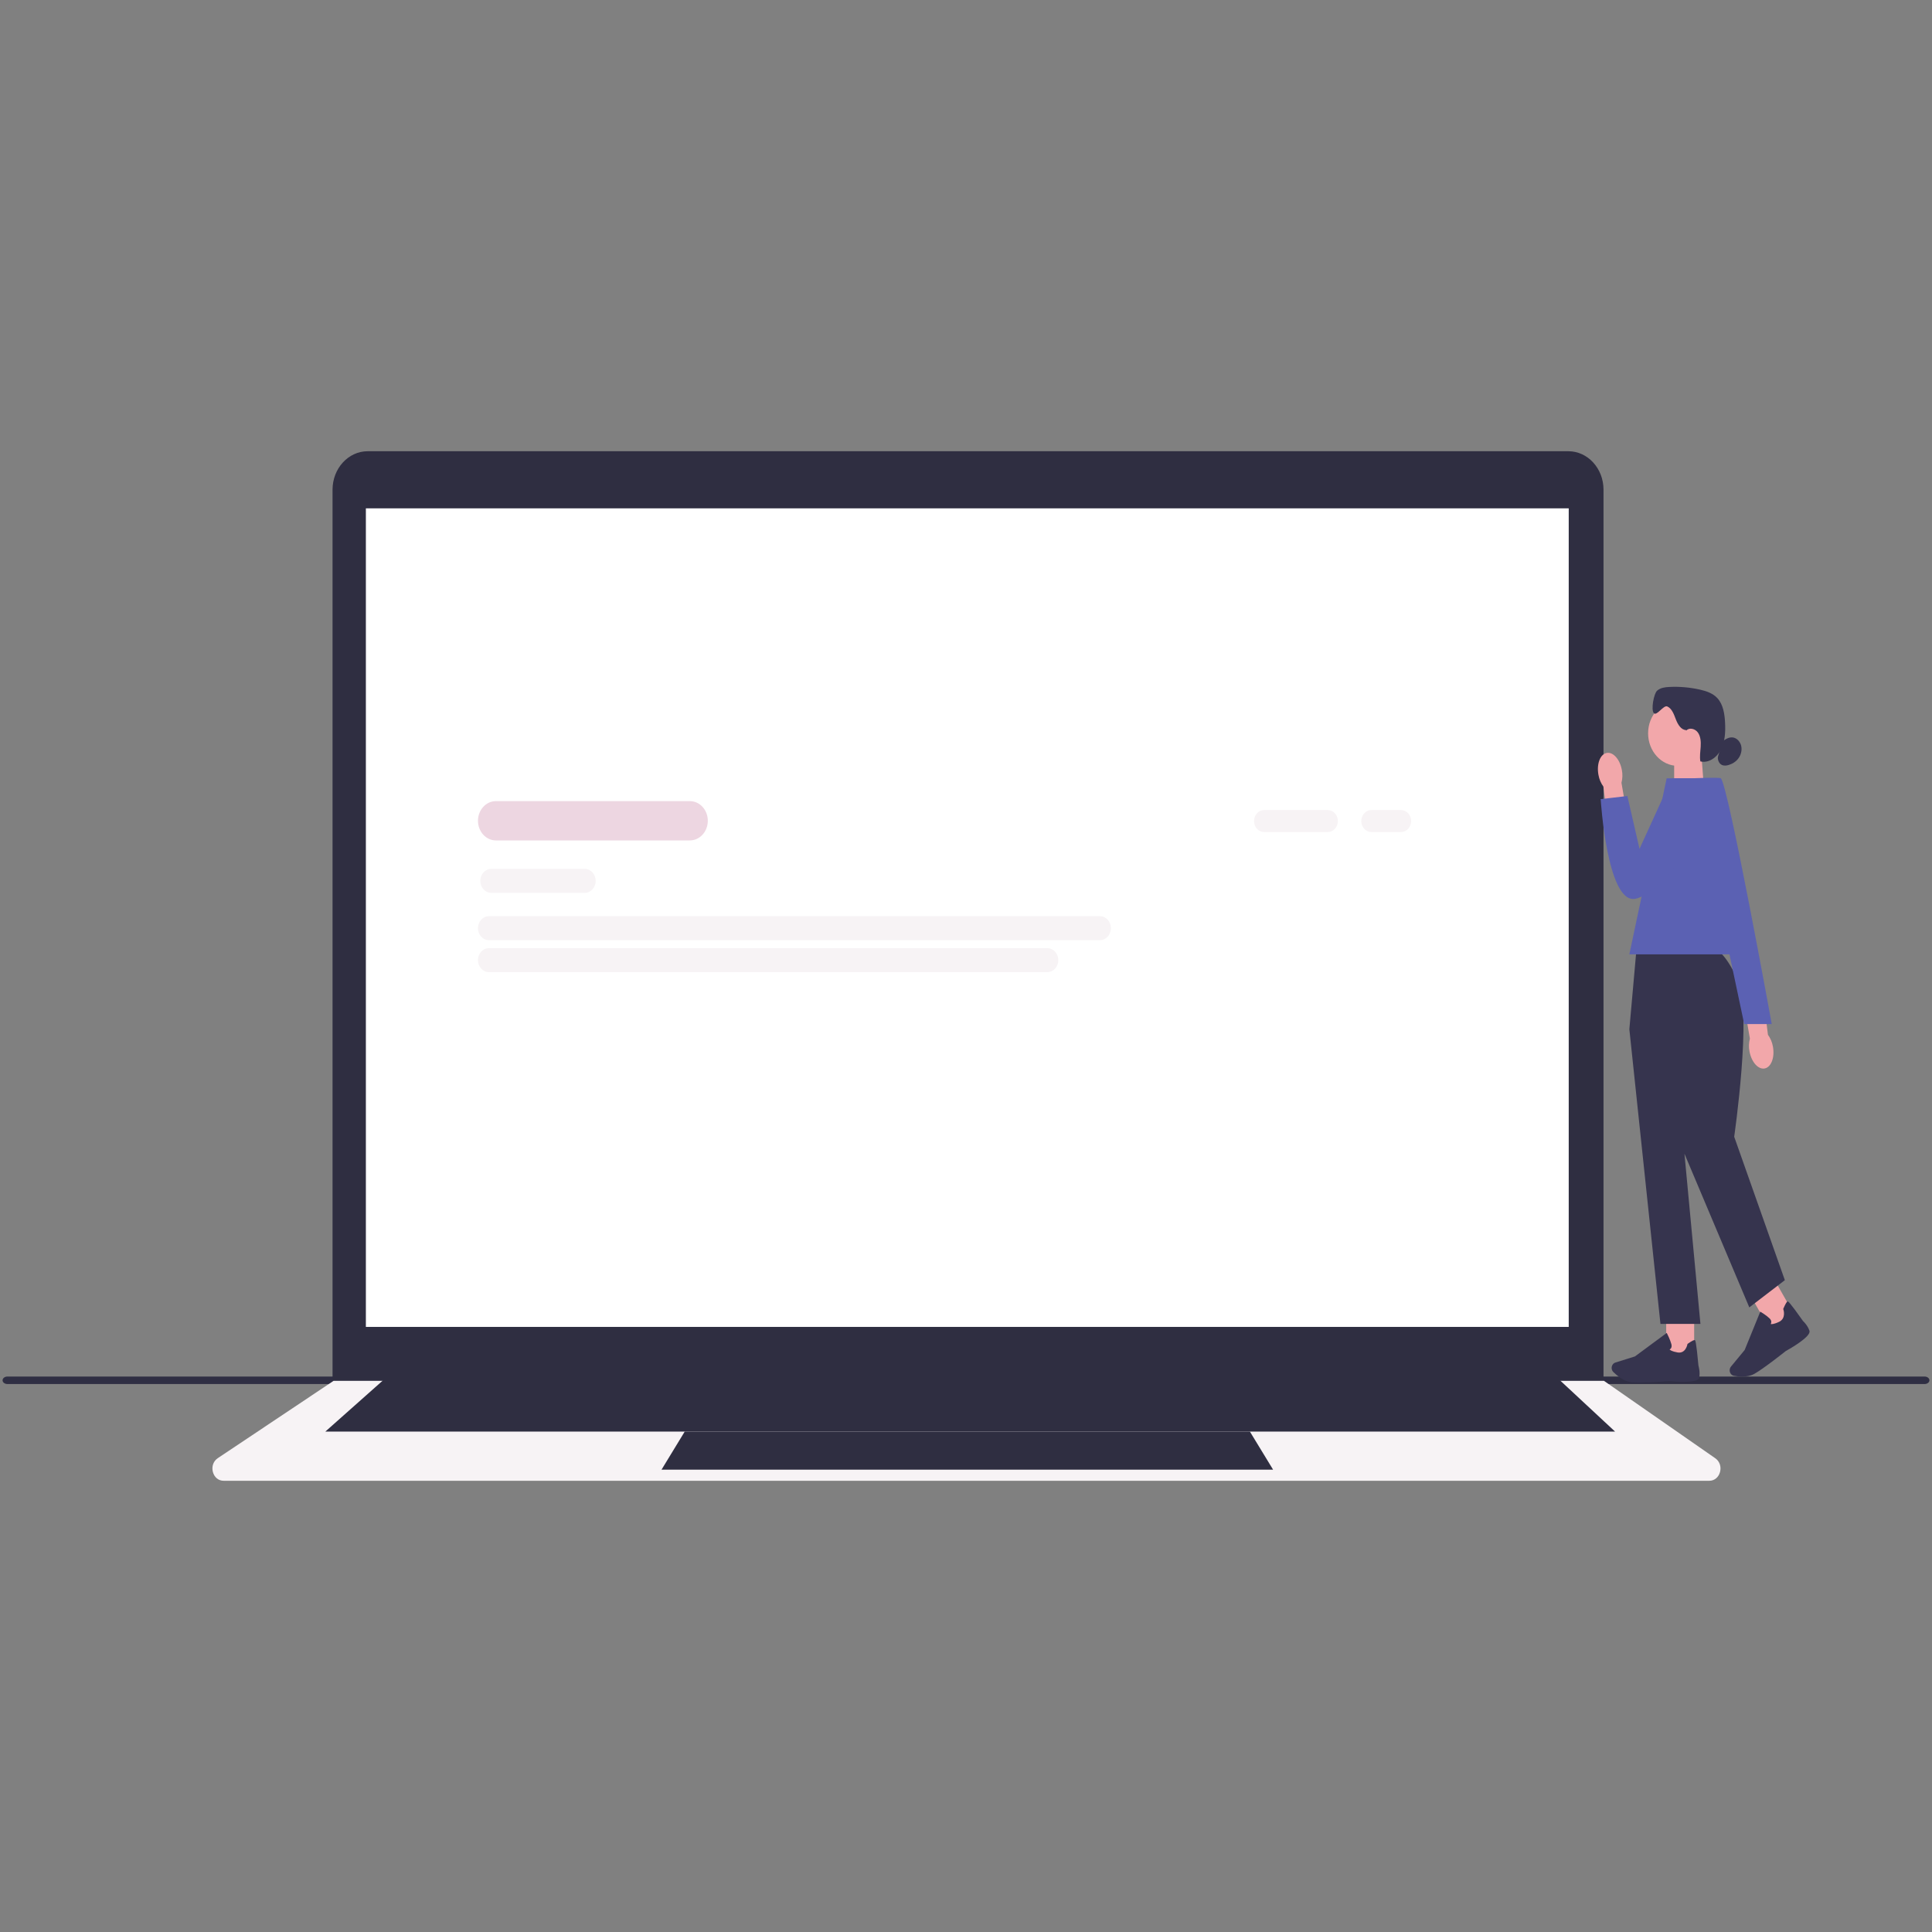<?xml version="1.0" encoding="UTF-8" standalone="no" ?>
<!DOCTYPE svg PUBLIC "-//W3C//DTD SVG 1.1//EN" "http://www.w3.org/Graphics/SVG/1.1/DTD/svg11.dtd">
<svg xmlns="http://www.w3.org/2000/svg" xmlns:xlink="http://www.w3.org/1999/xlink" version="1.1" width="1080" height="1080" viewBox="0 0 1080 1080" xml:space="preserve">
<rect x="0" y="0" width="1080" height="1080" fill="#808080" stroke="none"/>
<desc>Created with Fabric.js 5.2.4</desc>
<defs>
</defs>
<g transform="matrix(1 0 0 1 540 540)" id="d96573c3-d5c2-40da-8454-ab43d2ad3064"  >
<rect style="stroke: none; stroke-width: 1; stroke-dasharray: none; stroke-linecap: butt; stroke-dashoffset: 0; stroke-linejoin: miter; stroke-miterlimit: 4; fill: rgb(255,255,255); fill-rule: nonzero; opacity: 1; visibility: hidden;" vector-effect="non-scaling-stroke"  x="-540" y="-540" rx="0" ry="0" width="1080" height="1080" />
</g>
<g transform="matrix(1 0 0 1 540 540)" id="560404a6-ebd6-4829-b725-b46240171ada"  >
</g>
<g transform="matrix(1.76 0 0 1.76 540 540)"  >
<g style=""   >
		<g transform="matrix(1 0 0 1 0 131.59)" clip-path="url(#CLIPPATH_3)"  >
<clipPath id="CLIPPATH_3" >
	<rect transform="matrix(1 0 0 1 0 -131.59)" id="clip0_234_158" x="-306" y="-163.5" rx="0" ry="0" width="612" height="327" />
</clipPath>
<path style="stroke: none; stroke-width: 1; stroke-dasharray: none; stroke-linecap: butt; stroke-dashoffset: 0; stroke-linejoin: miter; stroke-miterlimit: 4; fill: rgb(47,46,67); fill-rule: nonzero; opacity: 1;" vector-effect="non-scaling-stroke"  transform=" translate(-306, -295.09)" d="M 0 295.086 C 0 295.749 0.689 296.278 1.553 296.278 L 610.447 296.278 C 611.304 296.278 612 295.749 612 295.086 C 612 294.423 611.311 293.894 610.447 293.894 L 1.553 293.894 C 0.696 293.894 0 294.423 0 295.086 Z" stroke-linecap="round" />
</g>
		<g transform="matrix(1 0 0 1 0.64 -15.11)" clip-path="url(#CLIPPATH_4)"  >
<clipPath id="CLIPPATH_4" >
	<rect transform="matrix(1 0 0 1 -0.64 15.11)" id="clip0_234_158" x="-306" y="-163.5" rx="0" ry="0" width="612" height="327" />
</clipPath>
<path style="stroke: none; stroke-width: 1; stroke-dasharray: none; stroke-linecap: butt; stroke-dashoffset: 0; stroke-linejoin: miter; stroke-miterlimit: 4; fill: rgb(47,46,65); fill-rule: nonzero; opacity: 1;" vector-effect="non-scaling-stroke"  transform=" translate(-306.64, -148.39)" d="M 508.485 296.771 L 104.804 296.771 L 104.804 12.209 C 104.804 5.48 109.804 0 115.957 0 L 497.332 0 C 503.479 0 508.485 5.473 508.485 12.209 L 508.485 296.771 Z" stroke-linecap="round" />
</g>
		<g transform="matrix(1 0 0 1 0.15 147.63)" clip-path="url(#CLIPPATH_5)"  >
<clipPath id="CLIPPATH_5" >
	<rect transform="matrix(1 0 0 1 -0.15 -147.63)" id="clip0_234_158" x="-306" y="-163.5" rx="0" ry="0" width="612" height="327" />
</clipPath>
<path style="stroke: none; stroke-width: 1; stroke-dasharray: none; stroke-linecap: butt; stroke-dashoffset: 0; stroke-linejoin: miter; stroke-miterlimit: 4; fill: rgb(247,243,245); fill-rule: nonzero; opacity: 1;" vector-effect="non-scaling-stroke"  transform=" translate(-306.15, -311.13)" d="M 542.086 327 L 70.198 327 C 68.568 327 67.234 325.893 66.789 324.172 C 66.351 322.458 66.963 320.744 68.355 319.82 L 105.139 295.255 L 508.62 295.255 L 508.736 295.333 L 543.993 319.855 C 545.352 320.801 545.945 322.507 545.494 324.207 C 545.043 325.9 543.709 327 542.099 327 L 542.086 327 Z" stroke-linecap="round" />
</g>
		<g transform="matrix(1 0 0 1 0.41 -15.36)" clip-path="url(#CLIPPATH_6)"  >
<clipPath id="CLIPPATH_6" >
	<rect transform="matrix(1 0 0 1 -0.41 15.36)" id="clip0_234_158" x="-306" y="-163.5" rx="0" ry="0" width="612" height="327" />
</clipPath>
<path style="stroke: none; stroke-width: 1; stroke-dasharray: none; stroke-linecap: butt; stroke-dashoffset: 0; stroke-linejoin: miter; stroke-miterlimit: 4; fill: rgb(255,255,255); fill-rule: nonzero; opacity: 1;" vector-effect="non-scaling-stroke"  transform=" translate(-306.41, -148.14)" d="M 497.435 18.14 L 115.39 18.14 L 115.39 278.131 L 497.435 278.131 L 497.435 18.14 Z" stroke-linecap="round" />
</g>
		<g transform="matrix(1 0 0 1 1.33 138.89)" clip-path="url(#CLIPPATH_7)"  >
<clipPath id="CLIPPATH_7" >
	<rect transform="matrix(1 0 0 1 -1.33 -138.89)" id="clip0_234_158" x="-306" y="-163.5" rx="0" ry="0" width="612" height="327" />
</clipPath>
<path style="stroke: none; stroke-width: 1; stroke-dasharray: none; stroke-linecap: butt; stroke-dashoffset: 0; stroke-linejoin: miter; stroke-miterlimit: 4; fill: rgb(47,46,65); fill-rule: nonzero; opacity: 1;" vector-effect="non-scaling-stroke"  transform=" translate(-307.33, -302.39)" d="M 512.164 311.385 L 102.504 311.385 L 122.754 293.4 L 492.835 293.4 L 512.164 311.385 Z" stroke-linecap="round" />
</g>
		<g transform="matrix(1 0 0 1 0.42 153.93)" clip-path="url(#CLIPPATH_8)"  >
<clipPath id="CLIPPATH_8" >
	<rect transform="matrix(1 0 0 1 -0.42 -153.93)" id="clip0_234_158" x="-306" y="-163.5" rx="0" ry="0" width="612" height="327" />
</clipPath>
<path style="stroke: none; stroke-width: 1; stroke-dasharray: none; stroke-linecap: butt; stroke-dashoffset: 0; stroke-linejoin: miter; stroke-miterlimit: 4; fill: rgb(47,46,65); fill-rule: nonzero; opacity: 1;" vector-effect="non-scaling-stroke"  transform=" translate(-306.42, -317.43)" d="M 403.539 323.474 L 209.292 323.474 L 216.656 311.385 L 396.175 311.385 L 403.539 323.474 Z" stroke-linecap="round" />
</g>
		<g transform="matrix(1 0 0 1 104.8 -46.04)" clip-path="url(#CLIPPATH_9)"  >
<clipPath id="CLIPPATH_9" >
	<rect transform="matrix(1 0 0 1 -104.8 46.04)" id="clip0_234_158" x="-306" y="-163.5" rx="0" ry="0" width="612" height="327" />
</clipPath>
<path style="stroke: none; stroke-width: 1; stroke-dasharray: none; stroke-linecap: butt; stroke-dashoffset: 0; stroke-linejoin: miter; stroke-miterlimit: 4; fill: rgb(247,243,245); fill-rule: nonzero; opacity: 1;" vector-effect="non-scaling-stroke"  transform=" translate(-410.8, -117.46)" d="M 420.916 120.95 L 400.678 120.95 C 398.919 120.95 397.489 119.384 397.489 117.459 C 397.489 115.533 398.919 113.968 400.678 113.968 L 420.916 113.968 C 422.675 113.968 424.106 115.533 424.106 117.459 C 424.106 119.384 422.675 120.95 420.916 120.95 Z" stroke-linecap="round" />
</g>
		<g transform="matrix(1 0 0 1 133.47 -46.04)" clip-path="url(#CLIPPATH_10)"  >
<clipPath id="CLIPPATH_10" >
	<rect transform="matrix(1 0 0 1 -133.47 46.04)" id="clip0_234_158" x="-306" y="-163.5" rx="0" ry="0" width="612" height="327" />
</clipPath>
<path style="stroke: none; stroke-width: 1; stroke-dasharray: none; stroke-linecap: butt; stroke-dashoffset: 0; stroke-linejoin: miter; stroke-miterlimit: 4; fill: rgb(247,243,245); fill-rule: nonzero; opacity: 1;" vector-effect="non-scaling-stroke"  transform=" translate(-439.47, -117.46)" d="M 444.189 120.95 L 434.743 120.95 C 432.984 120.95 431.554 119.384 431.554 117.459 C 431.554 115.533 432.984 113.968 434.743 113.968 L 444.189 113.968 C 445.948 113.968 447.378 115.533 447.378 117.459 C 447.378 119.384 445.948 120.95 444.189 120.95 Z" stroke-linecap="round" />
</g>
		<g transform="matrix(1 0 0 1 -118.5 -46.13)" clip-path="url(#CLIPPATH_11)"  >
<clipPath id="CLIPPATH_11" >
	<rect transform="matrix(1 0 0 1 118.5 46.13)" id="clip0_234_158" x="-306" y="-163.5" rx="0" ry="0" width="612" height="327" />
</clipPath>
<path style="stroke: none; stroke-width: 1; stroke-dasharray: none; stroke-linecap: butt; stroke-dashoffset: 0; stroke-linejoin: miter; stroke-miterlimit: 4; fill: rgb(237,214,225); fill-rule: nonzero; opacity: 1;" vector-effect="non-scaling-stroke"  transform=" translate(-187.5, -117.37)" d="M 218.293 123.616 L 156.697 123.616 C 153.552 123.616 150.995 120.816 150.995 117.374 C 150.995 113.932 153.552 111.132 156.697 111.132 L 218.293 111.132 C 221.437 111.132 223.995 113.932 223.995 117.374 C 223.995 120.816 221.437 123.616 218.293 123.616 Z" stroke-linecap="round" />
</g>
		<g transform="matrix(1 0 0 1 -135.94 -27.04)" clip-path="url(#CLIPPATH_12)"  >
<clipPath id="CLIPPATH_12" >
	<rect transform="matrix(1 0 0 1 135.94 27.04)" id="clip0_234_158" x="-306" y="-163.5" rx="0" ry="0" width="612" height="327" />
</clipPath>
<path style="stroke: none; stroke-width: 1; stroke-dasharray: none; stroke-linecap: butt; stroke-dashoffset: 0; stroke-linejoin: miter; stroke-miterlimit: 4; fill: rgb(247,243,245); fill-rule: nonzero; opacity: 1;" vector-effect="non-scaling-stroke"  transform=" translate(-170.06, -136.46)" d="M 184.898 140.268 L 155.215 140.268 C 153.301 140.268 151.736 138.561 151.736 136.459 C 151.736 134.357 153.295 132.651 155.215 132.651 L 184.898 132.651 C 186.812 132.651 188.378 134.357 188.378 136.459 C 188.378 138.561 186.818 140.268 184.898 140.268 Z" stroke-linecap="round" />
</g>
		<g transform="matrix(1 0 0 1 -54.5 -12.01)" clip-path="url(#CLIPPATH_13)"  >
<clipPath id="CLIPPATH_13" >
	<rect transform="matrix(1 0 0 1 54.5 12.01)" id="clip0_234_158" x="-306" y="-163.5" rx="0" ry="0" width="612" height="327" />
</clipPath>
<path style="stroke: none; stroke-width: 1; stroke-dasharray: none; stroke-linecap: butt; stroke-dashoffset: 0; stroke-linejoin: miter; stroke-miterlimit: 4; fill: rgb(247,243,245); fill-rule: nonzero; opacity: 1;" vector-effect="non-scaling-stroke"  transform=" translate(-251.5, -151.49)" d="M 348.541 155.297 L 154.467 155.297 C 152.554 155.297 150.988 153.591 150.988 151.489 C 150.988 149.387 152.547 147.68 154.467 147.68 L 348.541 147.68 C 350.454 147.68 352.02 149.387 352.02 151.489 C 352.02 153.591 350.461 155.297 348.541 155.297 Z" stroke-linecap="round" />
</g>
		<g transform="matrix(1 0 0 1 -62.85 -1.85)" clip-path="url(#CLIPPATH_14)"  >
<clipPath id="CLIPPATH_14" >
	<rect transform="matrix(1 0 0 1 62.85 1.85)" id="clip0_234_158" x="-306" y="-163.5" rx="0" ry="0" width="612" height="327" />
</clipPath>
<path style="stroke: none; stroke-width: 1; stroke-dasharray: none; stroke-linecap: butt; stroke-dashoffset: 0; stroke-linejoin: miter; stroke-miterlimit: 4; fill: rgb(247,243,245); fill-rule: nonzero; opacity: 1;" vector-effect="non-scaling-stroke"  transform=" translate(-243.15, -161.65)" d="M 331.847 165.454 L 154.467 165.454 C 152.554 165.454 150.988 163.747 150.988 161.645 C 150.988 159.543 152.547 157.837 154.467 157.837 L 331.84 157.837 C 333.754 157.837 335.319 159.543 335.319 161.645 C 335.319 163.747 333.76 165.454 331.84 165.454 L 331.847 165.454 Z" stroke-linecap="round" />
</g>
		<g transform="matrix(1 0 0 1 229.67 -60.23)" clip-path="url(#CLIPPATH_15)"  >
<clipPath id="CLIPPATH_15" >
	<rect transform="matrix(1 0 0 1 -229.67 60.23)" id="clip0_234_158" x="-306" y="-163.5" rx="0" ry="0" width="612" height="327" />
</clipPath>
<path style="stroke: none; stroke-width: 1; stroke-dasharray: none; stroke-linecap: butt; stroke-dashoffset: 0; stroke-linejoin: miter; stroke-miterlimit: 4; fill: rgb(242,167,170); fill-rule: nonzero; opacity: 1;" vector-effect="non-scaling-stroke"  transform=" translate(-535.67, -103.27)" d="M 540.41 107.331 L 530.926 110.744 L 530.926 95.792 L 539.534 95.792 L 540.41 107.331 Z" stroke-linecap="round" />
</g>
		<g transform="matrix(1 0 0 1 226.1 -73.91)" clip-path="url(#CLIPPATH_16)"  >
<clipPath id="CLIPPATH_16" >
	<rect transform="matrix(1 0 0 1 -226.1 73.91)" id="clip0_234_158" x="-306" y="-163.5" rx="0" ry="0" width="612" height="327" />
</clipPath>
<path style="stroke: none; stroke-width: 1; stroke-dasharray: none; stroke-linecap: butt; stroke-dashoffset: 0; stroke-linejoin: miter; stroke-miterlimit: 4; fill: rgb(242,167,170); fill-rule: nonzero; opacity: 1;" vector-effect="non-scaling-stroke"  transform=" translate(-532.1, -89.59)" d="M 532.099 99.932 C 537.319 99.932 541.551 95.3 541.551 89.586 C 541.551 83.871 537.319 79.239 532.099 79.239 C 526.879 79.239 522.647 83.871 522.647 89.586 C 522.647 95.3 526.879 99.932 532.099 99.932 Z" stroke-linecap="round" />
</g>
		<g transform="matrix(1 0 0 1 229.6 -76.76)" clip-path="url(#CLIPPATH_17)"  >
<clipPath id="CLIPPATH_17" >
	<rect transform="matrix(1 0 0 1 -229.6 76.76)" id="clip0_234_158" x="-306" y="-163.5" rx="0" ry="0" width="612" height="327" />
</clipPath>
<path style="stroke: none; stroke-width: 1; stroke-dasharray: none; stroke-linecap: butt; stroke-dashoffset: 0; stroke-linejoin: miter; stroke-miterlimit: 4; fill: rgb(54,52,78); fill-rule: nonzero; opacity: 1;" vector-effect="non-scaling-stroke"  transform=" translate(-535.6, -86.74)" d="M 534.695 88.563 C 533.11 88.514 532.073 86.757 531.461 85.164 C 530.849 83.563 530.211 81.729 528.748 81.066 C 527.55 80.523 525.43 84.169 524.483 83.203 C 523.497 82.194 524.457 76.989 525.508 76.058 C 526.558 75.127 527.988 74.944 529.341 74.873 C 532.634 74.704 535.952 75 539.18 75.734 C 541.177 76.192 543.233 76.876 544.676 78.456 C 546.499 80.459 546.97 83.485 547.098 86.313 C 547.234 89.205 547.079 92.238 545.797 94.763 C 544.515 97.294 541.822 99.164 539.244 98.515 C 538.987 96.977 539.244 95.404 539.347 93.846 C 539.444 92.287 539.347 90.608 538.478 89.367 C 537.608 88.126 535.752 87.639 534.741 88.739" stroke-linecap="round" />
</g>
		<g transform="matrix(1 0 0 1 242.57 -68.13)" clip-path="url(#CLIPPATH_18)"  >
<clipPath id="CLIPPATH_18" >
	<rect transform="matrix(1 0 0 1 -242.57 68.13)" id="clip0_234_158" x="-306" y="-163.5" rx="0" ry="0" width="612" height="327" />
</clipPath>
<path style="stroke: none; stroke-width: 1; stroke-dasharray: none; stroke-linecap: butt; stroke-dashoffset: 0; stroke-linejoin: miter; stroke-miterlimit: 4; fill: rgb(54,52,78); fill-rule: nonzero; opacity: 1;" vector-effect="non-scaling-stroke"  transform=" translate(-548.57, -95.37)" d="M 546.325 92.146 C 547.272 91.384 548.4 90.757 549.566 90.912 C 550.823 91.081 551.886 92.216 552.208 93.556 C 552.53 94.897 552.169 96.378 551.39 97.471 C 550.61 98.564 549.457 99.29 548.232 99.657 C 547.524 99.869 546.751 99.954 546.074 99.636 C 545.082 99.171 544.547 97.774 544.934 96.674" stroke-linecap="round" />
</g>
		<g transform="matrix(1 0 0 1 226.84 117.05)" clip-path="url(#CLIPPATH_19)"  >
<clipPath id="CLIPPATH_19" >
	<rect transform="matrix(1 0 0 1 -226.84 -117.05)" id="clip0_234_158" x="-306" y="-163.5" rx="0" ry="0" width="612" height="327" />
</clipPath>
<path style="stroke: none; stroke-width: 1; stroke-dasharray: none; stroke-linecap: butt; stroke-dashoffset: 0; stroke-linejoin: miter; stroke-miterlimit: 4; fill: rgb(242,167,170); fill-rule: nonzero; opacity: 1;" vector-effect="non-scaling-stroke"  transform=" translate(-532.84, -280.55)" d="M 537.279 273.652 L 528.394 273.652 L 528.394 287.447 L 537.279 287.447 L 537.279 273.652 Z" stroke-linecap="round" />
</g>
		<g transform="matrix(1 0 0 1 219.03 124.42)" clip-path="url(#CLIPPATH_20)"  >
<clipPath id="CLIPPATH_20" >
	<rect transform="matrix(1 0 0 1 -219.03 -124.42)" id="clip0_234_158" x="-306" y="-163.5" rx="0" ry="0" width="612" height="327" />
</clipPath>
<path style="stroke: none; stroke-width: 1; stroke-dasharray: none; stroke-linecap: butt; stroke-dashoffset: 0; stroke-linejoin: miter; stroke-miterlimit: 4; fill: rgb(54,52,78); fill-rule: nonzero; opacity: 1;" vector-effect="non-scaling-stroke"  transform=" translate(-525.03, -287.92)" d="M 519.741 295.805 C 518.807 295.805 517.976 295.777 517.351 295.713 C 514.992 295.474 512.737 293.569 511.603 292.455 C 511.094 291.954 510.933 291.157 511.197 290.466 C 511.384 289.972 511.764 289.606 512.235 289.457 L 518.472 287.504 L 528.568 280.042 L 528.678 280.261 C 528.723 280.345 529.708 282.299 530.044 283.618 C 530.172 284.118 530.134 284.542 529.947 284.866 C 529.812 285.092 529.631 285.219 529.477 285.296 C 529.657 285.508 530.23 285.931 531.996 286.241 C 534.567 286.693 535.114 283.766 535.134 283.646 L 535.153 283.547 L 535.23 283.491 C 536.454 282.623 537.208 282.235 537.472 282.32 C 537.633 282.376 537.904 282.461 538.639 290.424 C 538.709 290.671 539.225 292.504 538.877 294.253 C 538.497 296.158 530.894 295.502 529.373 295.354 C 529.328 295.354 523.639 295.805 519.735 295.805 L 519.741 295.805 Z" stroke-linecap="round" />
</g>
		<g transform="matrix(1 0 0 1 256.14 107.73)" clip-path="url(#CLIPPATH_21)"  >
<clipPath id="CLIPPATH_21" >
	<rect transform="matrix(1 0 0 1 -256.14 -107.73)" id="clip0_234_158" x="-306" y="-163.5" rx="0" ry="0" width="612" height="327" />
</clipPath>
<path style="stroke: none; stroke-width: 1; stroke-dasharray: none; stroke-linecap: butt; stroke-dashoffset: 0; stroke-linejoin: miter; stroke-miterlimit: 4; fill: rgb(242,167,170); fill-rule: nonzero; opacity: 1;" vector-effect="non-scaling-stroke"  transform=" translate(-562.14, -271.23)" d="M 562.575 262.803 L 555.036 267.95 L 561.705 279.655 L 569.244 274.508 L 562.575 262.803 Z" stroke-linecap="round" />
</g>
		<g transform="matrix(1 0 0 1 255.24 118.48)" clip-path="url(#CLIPPATH_22)"  >
<clipPath id="CLIPPATH_22" >
	<rect transform="matrix(1 0 0 1 -255.24 -118.48)" id="clip0_234_158" x="-306" y="-163.5" rx="0" ry="0" width="612" height="327" />
</clipPath>
<path style="stroke: none; stroke-width: 1; stroke-dasharray: none; stroke-linecap: butt; stroke-dashoffset: 0; stroke-linejoin: miter; stroke-miterlimit: 4; fill: rgb(54,52,78); fill-rule: nonzero; opacity: 1;" vector-effect="non-scaling-stroke"  transform=" translate(-561.24, -281.98)" d="M 552.569 293.915 C 551.525 293.915 550.565 293.781 549.882 293.647 C 549.212 293.52 548.683 292.935 548.574 292.194 C 548.497 291.665 548.638 291.136 548.967 290.734 L 553.316 285.466 L 558.277 273.285 L 558.477 273.405 C 558.554 273.447 560.339 274.534 561.26 275.465 C 561.608 275.817 561.782 276.191 561.776 276.579 C 561.776 276.847 561.679 277.066 561.589 277.214 C 561.847 277.284 562.536 277.312 564.186 276.551 C 566.589 275.443 565.635 272.643 565.597 272.523 L 565.564 272.432 L 565.603 272.34 C 566.228 270.894 566.673 270.125 566.937 270.048 C 567.098 269.999 567.375 269.921 571.84 276.247 C 572.02 276.417 573.341 277.672 573.895 279.365 C 574.495 281.199 567.723 285.049 566.363 285.804 C 566.318 285.839 559.237 291.475 556.331 293.076 C 555.178 293.71 553.812 293.908 552.569 293.908 L 552.569 293.915 Z" stroke-linecap="round" />
</g>
		<g transform="matrix(1 0 0 1 235.39 54.22)" clip-path="url(#CLIPPATH_23)"  >
<clipPath id="CLIPPATH_23" >
	<rect transform="matrix(1 0 0 1 -235.39 -54.22)" id="clip0_234_158" x="-306" y="-163.5" rx="0" ry="0" width="612" height="327" />
</clipPath>
<path style="stroke: none; stroke-width: 1; stroke-dasharray: none; stroke-linecap: butt; stroke-dashoffset: 0; stroke-linejoin: miter; stroke-miterlimit: 4; fill: rgb(54,52,78); fill-rule: nonzero; opacity: 1;" vector-effect="non-scaling-stroke"  transform=" translate(-541.39, -217.72)" d="M 543.825 158.253 L 518.948 158.253 L 516.693 183.587 L 526.571 277.185 L 539.27 277.185 L 534.193 223.125 L 554.792 271.931 L 566.08 263.284 L 549.991 217.723 C 549.991 217.723 555.739 178.029 551.222 168.141 C 546.705 158.253 543.825 158.253 543.825 158.253 Z" stroke-linecap="round" />
</g>
		<g transform="matrix(1 0 0 1 230.44 -31.66)" clip-path="url(#CLIPPATH_24)"  >
<clipPath id="CLIPPATH_24" >
	<rect transform="matrix(1 0 0 1 -230.44 31.66)" id="clip0_234_158" x="-306" y="-163.5" rx="0" ry="0" width="612" height="327" />
</clipPath>
<path style="stroke: none; stroke-width: 1; stroke-dasharray: none; stroke-linecap: butt; stroke-dashoffset: 0; stroke-linejoin: miter; stroke-miterlimit: 4; fill: rgb(91,97,179); fill-rule: nonzero; opacity: 1;" vector-effect="non-scaling-stroke"  transform=" translate(-536.44, -131.84)" d="M 556.196 159.797 L 516.687 159.797 L 528.542 103.889 L 545.752 103.889 L 556.196 159.797 Z" stroke-linecap="round" />
</g>
		<g transform="matrix(1 0 0 1 205.69 -55.16)" clip-path="url(#CLIPPATH_25)"  >
<clipPath id="CLIPPATH_25" >
	<rect transform="matrix(1 0 0 1 -205.69 55.16)" id="clip0_234_158" x="-306" y="-163.5" rx="0" ry="0" width="612" height="327" />
</clipPath>
<path style="stroke: none; stroke-width: 1; stroke-dasharray: none; stroke-linecap: butt; stroke-dashoffset: 0; stroke-linejoin: miter; stroke-miterlimit: 4; fill: rgb(242,167,170); fill-rule: nonzero; opacity: 1;" vector-effect="non-scaling-stroke"  transform=" translate(-511.69, -108.34)" d="M 506.874 102.782 C 506.243 99.382 507.396 96.272 509.451 95.842 C 511.507 95.411 513.678 97.817 514.309 101.223 C 514.58 102.577 514.535 103.981 514.187 105.321 L 516.687 119.772 L 510.231 120.886 L 508.453 106.527 C 507.654 105.434 507.112 104.15 506.874 102.782 Z" stroke-linecap="round" />
</g>
		<g transform="matrix(1 0 0 1 220.55 -40.45)" clip-path="url(#CLIPPATH_26)"  >
<clipPath id="CLIPPATH_26" >
	<rect transform="matrix(1 0 0 1 -220.55 40.45)" id="clip0_234_158" x="-306" y="-163.5" rx="0" ry="0" width="612" height="327" />
</clipPath>
<path style="stroke: none; stroke-width: 1; stroke-dasharray: none; stroke-linecap: butt; stroke-dashoffset: 0; stroke-linejoin: miter; stroke-miterlimit: 4; fill: rgb(91,97,179); fill-rule: nonzero; opacity: 1;" vector-effect="non-scaling-stroke"  transform=" translate(-526.55, -123.05)" d="M 545.333 103.889 L 530.153 103.889 L 519.921 126.296 L 516.062 109.51 L 507.583 110.498 C 507.583 110.498 509.587 143.301 518.362 142.193 C 527.131 141.086 547.588 111.527 545.339 103.896 L 545.333 103.889 Z" stroke-linecap="round" />
</g>
		<g transform="matrix(1 0 0 1 251.47 20.04)" clip-path="url(#CLIPPATH_27)"  >
<clipPath id="CLIPPATH_27" >
	<rect transform="matrix(1 0 0 1 -251.47 -20.04)" id="clip0_234_158" x="-306" y="-163.5" rx="0" ry="0" width="612" height="327" />
</clipPath>
<path style="stroke: none; stroke-width: 1; stroke-dasharray: none; stroke-linecap: butt; stroke-dashoffset: 0; stroke-linejoin: miter; stroke-miterlimit: 4; fill: rgb(242,167,170); fill-rule: nonzero; opacity: 1;" vector-effect="non-scaling-stroke"  transform=" translate(-557.47, -183.54)" d="M 562.291 189.095 C 562.923 192.494 561.769 195.605 559.714 196.035 C 557.659 196.465 555.487 194.06 554.856 190.654 C 554.585 189.299 554.63 187.896 554.978 186.556 L 552.478 172.105 L 558.934 170.99 L 560.713 185.35 C 561.512 186.443 562.053 187.727 562.291 189.095 Z" stroke-linecap="round" />
</g>
		<g transform="matrix(1 0 0 1 243.3 -20.68)" clip-path="url(#CLIPPATH_28)"  >
<clipPath id="CLIPPATH_28" >
	<rect transform="matrix(1 0 0 1 -243.3 20.68)" id="clip0_234_158" x="-306" y="-163.5" rx="0" ry="0" width="612" height="327" />
</clipPath>
<path style="stroke: none; stroke-width: 1; stroke-dasharray: none; stroke-linecap: butt; stroke-dashoffset: 0; stroke-linejoin: miter; stroke-miterlimit: 4; fill: rgb(91,97,179); fill-rule: nonzero; opacity: 1;" vector-effect="non-scaling-stroke"  transform=" translate(-549.3, -142.82)" d="M 536.68 103.889 C 536.68 103.889 545.307 103.487 545.752 103.889 C 548.104 105.998 561.918 181.936 561.918 181.936 L 553.168 181.936 L 536.674 103.889 L 536.68 103.889 Z" stroke-linecap="round" />
</g>
</g>
</g>
</svg>